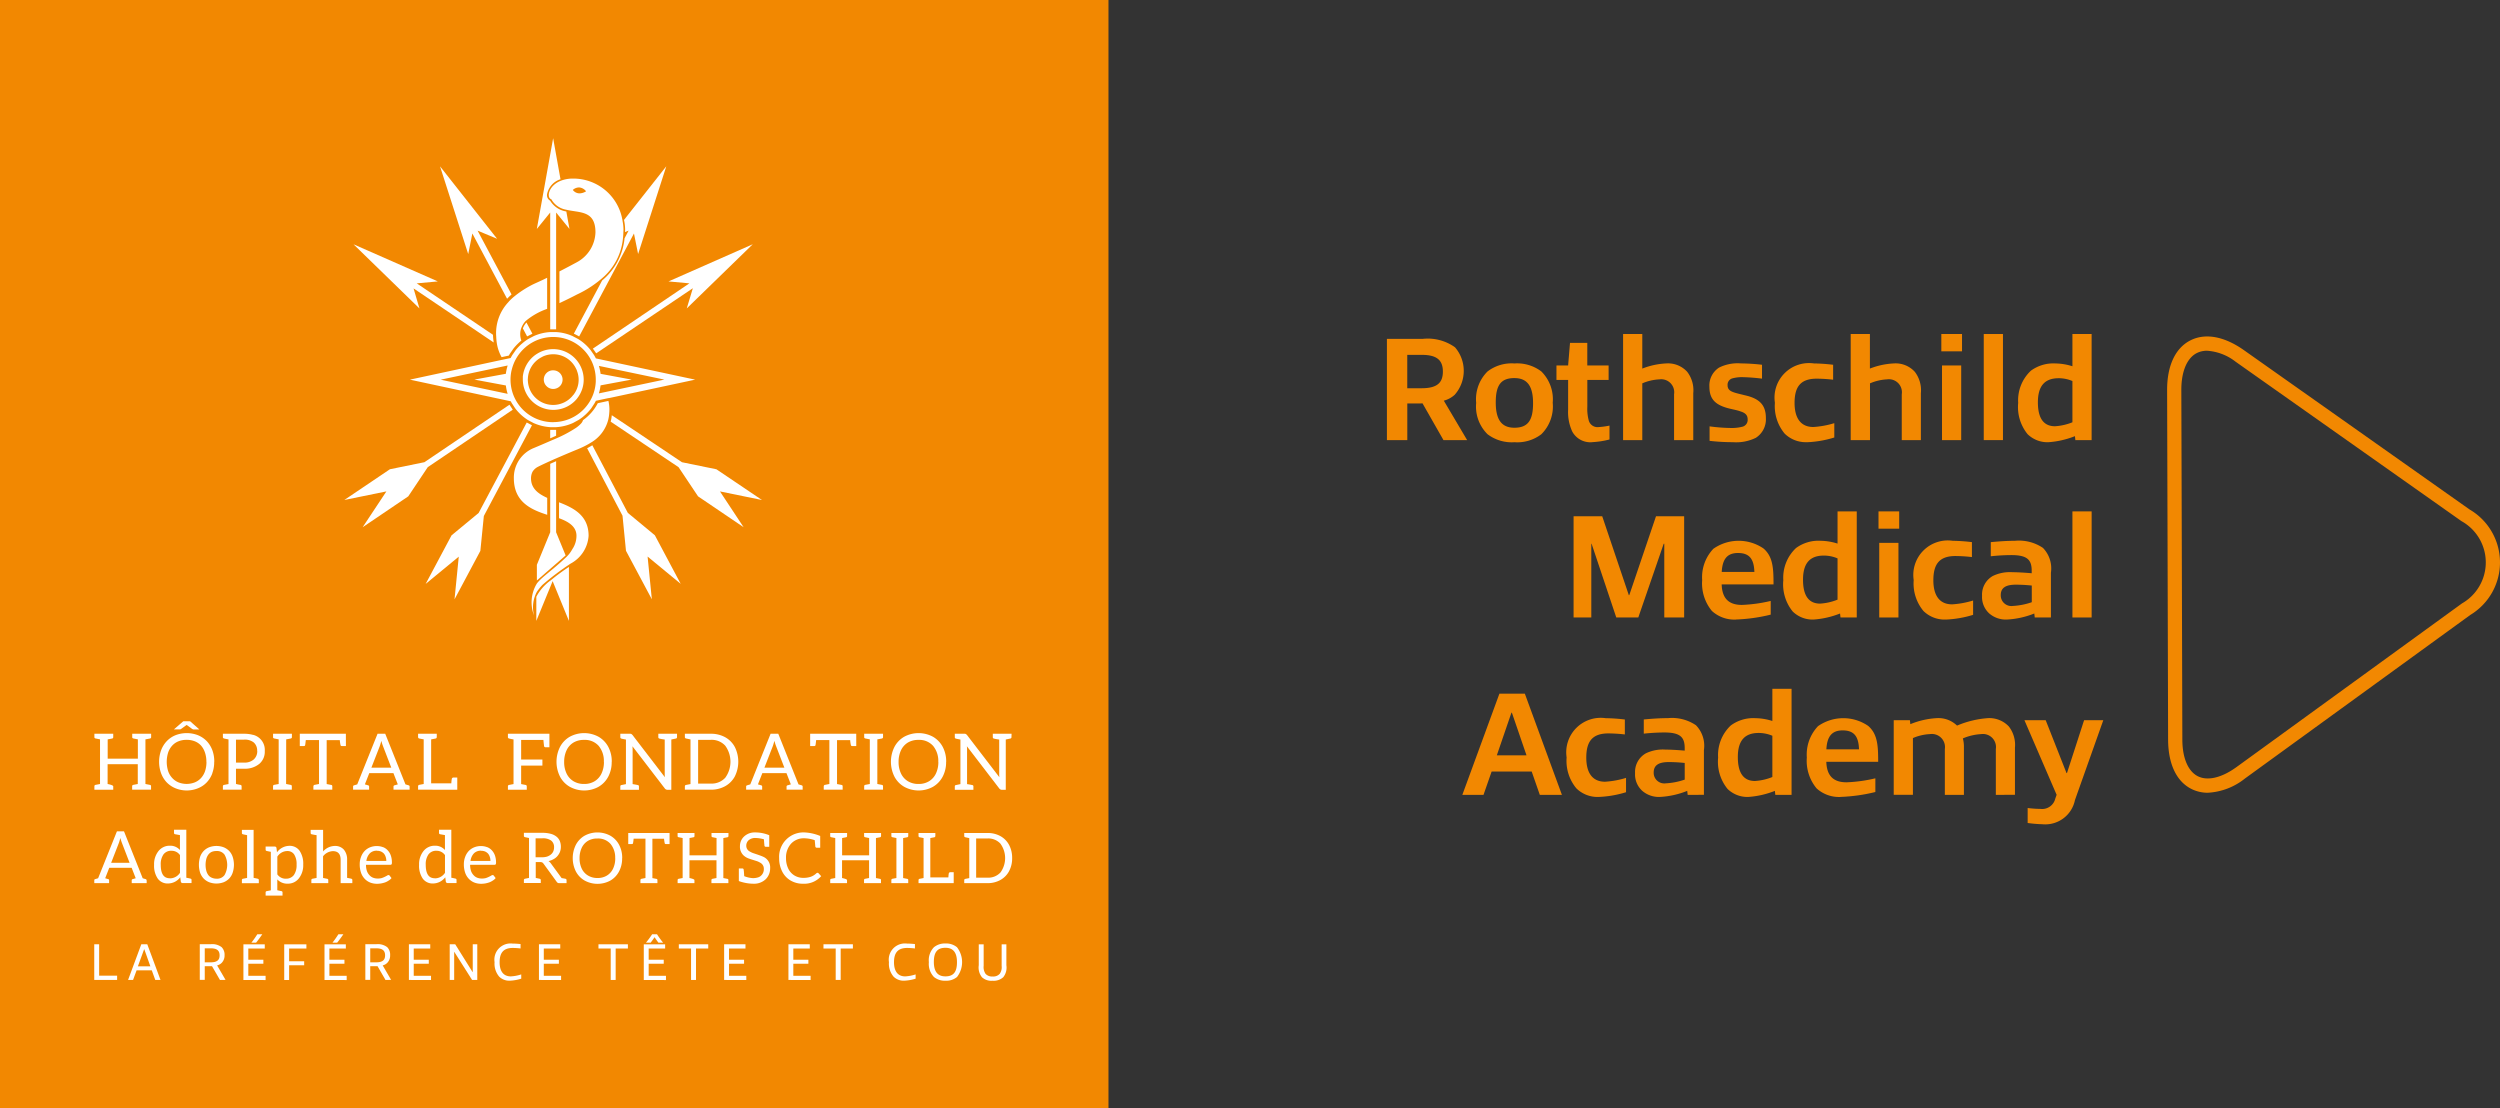 <svg id="Groupe_3" data-name="Groupe 3" xmlns="http://www.w3.org/2000/svg" xmlns:xlink="http://www.w3.org/1999/xlink" width="200.727" height="89" viewBox="0 0 200.727 89">
  <rect x="0" y="0" width="200.727" height="89" fill="#333333" stroke="none"/>
  <defs>
    <clipPath id="clip-path">
      <rect id="Rectangle_5" data-name="Rectangle 5" width="200.727" height="89" fill="#f28801"/>
    </clipPath>
  </defs>
  <rect id="Rectangle_2" data-name="Rectangle 2" width="89" height="89" fill="#f28801"/>
  <g id="Groupe_2" data-name="Groupe 2">
    <g id="Groupe_1" data-name="Groupe 1" clip-path="url(#clip-path)">
      <path id="Tracé_1" data-name="Tracé 1" d="M199.608,55.792l-1.685-2.954a2.755,2.755,0,0,1-.32.012h-.9v2.942h-1.637V47.665h2.859a3.756,3.756,0,0,1,2.61.676,2.9,2.9,0,0,1-.023,3.808,2.043,2.043,0,0,1-.878.475l1.874,3.168Zm-1.768-6.846H196.7v2.681h1.151c1.234,0,1.709-.427,1.709-1.34,0-1.02-.617-1.341-1.721-1.341" transform="translate(-83.71 -20.455)" fill="#f28801"/>
      <path id="Tracé_2" data-name="Tracé 2" d="M208.535,56.8a3.108,3.108,0,0,1-.914-2.515,3.135,3.135,0,0,1,.914-2.527,3.181,3.181,0,0,1,2.159-.641,3.219,3.219,0,0,1,2.159.641,3.146,3.146,0,0,1,.914,2.515,3.132,3.132,0,0,1-.914,2.527,3.18,3.18,0,0,1-2.159.641,3.22,3.22,0,0,1-2.159-.641m3.654-2.491c0-1.34-.44-2.017-1.5-2.017-1.1,0-1.495.593-1.495,1.957,0,1.341.438,2.029,1.495,2.029,1.1,0,1.5-.605,1.5-1.969" transform="translate(-89.098 -21.935)" fill="#f28801"/>
      <path id="Tracé_3" data-name="Tracé 3" d="M221.781,56.2a1.651,1.651,0,0,1-1.6-.855,3.71,3.71,0,0,1-.332-1.743V51.2h-.937V50.041h.937L220,48.226h1.388v1.815H223.1V51.2h-1.709v2.16a3.55,3.55,0,0,0,.107,1.068.729.729,0,0,0,.807.558,5.835,5.835,0,0,0,.866-.119v1.115a6.823,6.823,0,0,1-1.388.214" transform="translate(-93.943 -20.696)" fill="#f28801"/>
      <path id="Tracé_4" data-name="Tracé 4" d="M232.379,55.5V51.82a1.045,1.045,0,0,0-1.175-1.2,3.923,3.923,0,0,0-1.376.321V55.5h-1.542V46.979h1.542v2.776a6.019,6.019,0,0,1,1.934-.415,2.082,2.082,0,0,1,1.673.676,2.424,2.424,0,0,1,.486,1.709V55.5Z" transform="translate(-97.967 -20.161)" fill="#f28801"/>
      <path id="Tracé_5" data-name="Tracé 5" d="M244.141,57.094a3.591,3.591,0,0,1-1.839.344,16.068,16.068,0,0,1-1.862-.107V56.168a13.907,13.907,0,0,0,1.685.13,3.431,3.431,0,0,0,.973-.107.56.56,0,0,0,.4-.581c0-.344-.19-.522-.569-.641-.273-.1-.534-.143-.925-.237-1.068-.273-1.578-.724-1.578-1.744a1.7,1.7,0,0,1,.783-1.542,3.348,3.348,0,0,1,1.756-.332,15.724,15.724,0,0,1,1.685.107v1.115a15.325,15.325,0,0,0-1.554-.119,2.85,2.85,0,0,0-.831.1.529.529,0,0,0-.38.546c0,.308.166.462.522.581.249.083.533.142.854.225,1.127.249,1.7.735,1.7,1.827a1.763,1.763,0,0,1-.819,1.6" transform="translate(-103.177 -21.935)" fill="#f28801"/>
      <path id="Tracé_6" data-name="Tracé 6" d="M252.211,57.438a2.419,2.419,0,0,1-1.791-.688,3.447,3.447,0,0,1-.783-2.479,2.77,2.77,0,0,1,3.133-3.156,14.454,14.454,0,0,1,1.542.107v1.2a12.277,12.277,0,0,0-1.317-.083c-1.281,0-1.779.629-1.779,1.946,0,1.162.45,1.934,1.507,1.934a7.232,7.232,0,0,0,1.684-.308v1.151a8.534,8.534,0,0,1-2.195.38" transform="translate(-107.129 -21.935)" fill="#f28801"/>
      <path id="Tracé_7" data-name="Tracé 7" d="M264.4,55.5V51.82a1.045,1.045,0,0,0-1.175-1.2,3.923,3.923,0,0,0-1.376.321V55.5H260.3V46.979h1.542v2.776a6.018,6.018,0,0,1,1.934-.415,2.082,2.082,0,0,1,1.673.676,2.424,2.424,0,0,1,.486,1.709V55.5Z" transform="translate(-111.706 -20.161)" fill="#f28801"/>
      <path id="Tracé_8" data-name="Tracé 8" d="M273.046,46.979h1.661v1.388h-1.661Zm1.566,8.518H273.1V49.506h1.542V55.5Z" transform="translate(-117.175 -20.161)" fill="#f28801"/>
      <rect id="Rectangle_3" data-name="Rectangle 3" width="1.542" height="8.518" transform="translate(159.277 26.818)" fill="#f28801"/>
      <path id="Tracé_9" data-name="Tracé 9" d="M288.446,55.5l-.035-.32a7.089,7.089,0,0,1-2.124.486,2.281,2.281,0,0,1-1.673-.641,3.443,3.443,0,0,1-.759-2.515,3.255,3.255,0,0,1,1.021-2.586,3.056,3.056,0,0,1,1.981-.581,4.678,4.678,0,0,1,1.352.225V46.979h1.542V55.5Zm-.237-1.436v-3.31a2.789,2.789,0,0,0-1.1-.225c-1.091,0-1.672.581-1.672,1.934s.51,1.922,1.376,1.922a4.488,4.488,0,0,0,1.4-.32" transform="translate(-121.813 -20.161)" fill="#f28801"/>
      <path id="Tracé_10" data-name="Tracé 10" d="M228.605,80.739v-5.92h-.047l-2.04,5.92H224.75l-1.981-5.92h-.024v5.92h-1.423V72.612h2.3l2.136,6.335h.035l2.147-6.335H230.2v8.127Z" transform="translate(-94.978 -31.161)" fill="#f28801"/>
      <path id="Tracé_11" data-name="Tracé 11" d="M242.148,82.385a2.676,2.676,0,0,1-1.957-.688,3.467,3.467,0,0,1-.783-2.48,3.313,3.313,0,0,1,.9-2.515,3.531,3.531,0,0,1,4.022-.024c.759.653.807,1.578.807,2.883h-4.164c.035,1.115.557,1.649,1.625,1.649a11.764,11.764,0,0,0,2.313-.32v1.1a13.522,13.522,0,0,1-2.765.391m.131-5.339c-.938,0-1.246.593-1.3,1.519H243.6c-.036-1.021-.38-1.519-1.317-1.519" transform="translate(-102.739 -32.641)" fill="#f28801"/>
      <path id="Tracé_12" data-name="Tracé 12" d="M255.412,80.445l-.035-.32a7.072,7.072,0,0,1-2.124.486,2.283,2.283,0,0,1-1.673-.641,3.446,3.446,0,0,1-.759-2.516,3.255,3.255,0,0,1,1.021-2.586,3.053,3.053,0,0,1,1.981-.581,4.678,4.678,0,0,1,1.352.225V71.927h1.542v8.518Zm-.237-1.436V75.7a2.789,2.789,0,0,0-1.1-.225c-1.091,0-1.672.581-1.672,1.934s.51,1.923,1.376,1.923a4.49,4.49,0,0,0,1.4-.321" transform="translate(-107.637 -30.867)" fill="#f28801"/>
      <path id="Tracé_13" data-name="Tracé 13" d="M264.21,71.926h1.661v1.388H264.21Zm1.566,8.518h-1.507V74.453h1.542v5.991Z" transform="translate(-113.383 -30.866)" fill="#f28801"/>
      <path id="Tracé_14" data-name="Tracé 14" d="M271.732,82.385a2.419,2.419,0,0,1-1.791-.688,3.448,3.448,0,0,1-.783-2.48,2.77,2.77,0,0,1,3.133-3.156,14.453,14.453,0,0,1,1.542.107v1.2a12.278,12.278,0,0,0-1.317-.083c-1.281,0-1.779.629-1.779,1.946,0,1.162.451,1.934,1.507,1.934a7.206,7.206,0,0,0,1.684-.309v1.151a8.534,8.534,0,0,1-2.195.38" transform="translate(-115.506 -32.641)" fill="#f28801"/>
      <path id="Tracé_15" data-name="Tracé 15" d="M283.007,82.219l-.035-.32a6.8,6.8,0,0,1-2.2.486,2.032,2.032,0,0,1-1.412-.486,1.777,1.777,0,0,1-.581-1.424,1.713,1.713,0,0,1,.865-1.59,3.141,3.141,0,0,1,1.578-.3c.415,0,1.008.035,1.542.083v-.2c0-.9-.38-1.258-1.637-1.258a15.722,15.722,0,0,0-1.649.095V76.169c.641-.059,1.294-.107,1.934-.107a3.436,3.436,0,0,1,2.254.57,2.36,2.36,0,0,1,.641,1.993v3.595Zm-.237-2.563a12.271,12.271,0,0,0-1.281-.071c-.89,0-1.21.308-1.21.842a.855.855,0,0,0,.973.866,5.569,5.569,0,0,0,1.519-.3Z" transform="translate(-119.637 -32.641)" fill="#f28801"/>
      <rect id="Rectangle_4" data-name="Rectangle 4" width="1.542" height="8.518" transform="translate(166.397 41.06)" fill="#f28801"/>
      <path id="Tracé_16" data-name="Tracé 16" d="M211.9,105.687l-.652-1.875h-3.215l-.653,1.875h-1.7l2.978-8.127h2.04l2.978,8.127Zm-2.242-6.6h-.035l-1.175,3.429h2.385Z" transform="translate(-88.268 -41.867)" fill="#f28801"/>
      <path id="Tracé_17" data-name="Tracé 17" d="M222.918,107.334a2.419,2.419,0,0,1-1.792-.688,3.448,3.448,0,0,1-.783-2.48,2.77,2.77,0,0,1,3.133-3.155,14.445,14.445,0,0,1,1.542.106v1.2a12.422,12.422,0,0,0-1.317-.083c-1.281,0-1.779.629-1.779,1.946,0,1.162.45,1.933,1.507,1.933a7.232,7.232,0,0,0,1.684-.308v1.151a8.557,8.557,0,0,1-2.194.379" transform="translate(-94.558 -43.348)" fill="#f28801"/>
      <path id="Tracé_18" data-name="Tracé 18" d="M234.193,107.167l-.035-.32a6.8,6.8,0,0,1-2.195.486,2.032,2.032,0,0,1-1.412-.486,1.776,1.776,0,0,1-.581-1.424,1.714,1.714,0,0,1,.865-1.59,3.145,3.145,0,0,1,1.578-.3c.415,0,1.008.035,1.542.083v-.2c0-.9-.38-1.258-1.637-1.258a15.719,15.719,0,0,0-1.649.095v-1.139c.641-.06,1.294-.107,1.934-.107a3.436,3.436,0,0,1,2.254.569,2.361,2.361,0,0,1,.641,1.993v3.595Zm-.237-2.562a12.127,12.127,0,0,0-1.281-.071c-.89,0-1.21.309-1.21.843a.854.854,0,0,0,.973.865,5.543,5.543,0,0,0,1.518-.3Z" transform="translate(-98.689 -43.347)" fill="#f28801"/>
      <path id="Tracé_19" data-name="Tracé 19" d="M246.244,105.392l-.035-.32a7.073,7.073,0,0,1-2.124.486,2.28,2.28,0,0,1-1.673-.64,3.443,3.443,0,0,1-.759-2.515,3.256,3.256,0,0,1,1.021-2.587,3.056,3.056,0,0,1,1.981-.581,4.7,4.7,0,0,1,1.352.225V96.874h1.542v8.518Zm-.237-1.435v-3.31a2.8,2.8,0,0,0-1.1-.225c-1.091,0-1.672.581-1.672,1.933s.51,1.923,1.376,1.923a4.488,4.488,0,0,0,1.4-.32" transform="translate(-103.703 -41.572)" fill="#f28801"/>
      <path id="Tracé_20" data-name="Tracé 20" d="M256.867,107.333a2.672,2.672,0,0,1-1.957-.688,3.465,3.465,0,0,1-.783-2.479,3.314,3.314,0,0,1,.9-2.516,3.532,3.532,0,0,1,4.022-.023c.759.652.807,1.578.807,2.883h-4.164c.035,1.115.557,1.649,1.625,1.649a11.766,11.766,0,0,0,2.313-.321v1.1a13.523,13.523,0,0,1-2.765.392m.131-5.339c-.937,0-1.246.593-1.3,1.518h2.622c-.036-1.02-.38-1.518-1.318-1.518" transform="translate(-109.056 -43.347)" fill="#f28801"/>
      <path id="Tracé_21" data-name="Tracé 21" d="M274.549,107.168v-3.677a1.048,1.048,0,0,0-1.187-1.2,4.325,4.325,0,0,0-1.459.344,2.7,2.7,0,0,1,.083.759v3.772h-1.531v-3.677a1.053,1.053,0,0,0-1.187-1.2,3.915,3.915,0,0,0-1.376.32v4.555h-1.542v-5.991h1.3l.035.32a6.525,6.525,0,0,1,2.136-.486,2.149,2.149,0,0,1,1.613.6,7.8,7.8,0,0,1,2.491-.6,2.154,2.154,0,0,1,1.673.675,2.428,2.428,0,0,1,.486,1.709v3.772Z" transform="translate(-114.302 -43.348)" fill="#f28801"/>
      <path id="Tracé_22" data-name="Tracé 22" d="M284.99,109.558v-1.21a8.589,8.589,0,0,0,1.02.071,1.088,1.088,0,0,0,1.2-.831l.106-.3-2.586-5.991h1.708l1.673,4.247h.035l1.376-4.247h1.542l-2.278,6.418a2.43,2.43,0,0,1-2.621,1.935,10.231,10.231,0,0,1-1.175-.1" transform="translate(-122.188 -43.472)" fill="#f28801"/>
      <path id="Tracé_23" data-name="Tracé 23" d="M308.067,83.958a2.892,2.892,0,0,1-1.324-.309c-1.2-.607-1.859-2.015-1.864-3.962L304.8,51.632c-.006-1.946.65-3.361,1.847-3.983s2.732-.347,4.322.775L329.09,61.218a4.921,4.921,0,0,1,.054,8.463l-18.1,13.138a5.2,5.2,0,0,1-2.974,1.139m-.06-35.489a1.8,1.8,0,0,0-.837.192c-.787.409-1.237,1.491-1.232,2.967l.082,28.056c0,1.475.456,2.549,1.24,2.947s1.917.13,3.112-.737l18.1-13.138a3.79,3.79,0,0,0-.044-6.607L310.306,49.356a4.177,4.177,0,0,0-2.3-.887" transform="translate(-130.8 -20.308)" fill="#f28801"/>
      <path id="Tracé_24" data-name="Tracé 24" d="M17.374,107.233l.376.075a.1.1,0,0,1,.075.113v.27H16.307v-.27a.11.11,0,0,1,.1-.119l.352-.068v-1.588H14.337v1.588q.451.093.452.188v.27H13.276v-.27a.109.109,0,0,1,.094-.119l.358-.068V103.65l-.376-.076a.1.1,0,0,1-.076-.112V103.2h1.513v.263c0,.062-.021.1-.063.112s-.174.038-.383.076V105.2h2.423V103.65l-.377-.076a.1.1,0,0,1-.075-.112V103.2h1.518v.263a.109.109,0,0,1-.094.119l-.364.069Z" transform="translate(-5.697 -44.286)" fill="#fff"/>
      <path id="Tracé_25" data-name="Tracé 25" d="M26.652,105.624a2.139,2.139,0,0,1-.452.728,1.979,1.979,0,0,1-.7.47,2.4,2.4,0,0,1-1.807,0,2.091,2.091,0,0,1-.7-.47,2.149,2.149,0,0,1-.452-.728,2.731,2.731,0,0,1,0-1.857,2.161,2.161,0,0,1,.452-.728,2.027,2.027,0,0,1,.7-.477,2.5,2.5,0,0,1,1.807,0,2.1,2.1,0,0,1,.7.471,2.153,2.153,0,0,1,.452.728,2.607,2.607,0,0,1,.156.929l-.006.013a2.571,2.571,0,0,1-.158.922m-.583-1.669a1.592,1.592,0,0,0-.313-.559,1.361,1.361,0,0,0-.5-.345,1.752,1.752,0,0,0-.665-.119,1.716,1.716,0,0,0-.652.119,1.354,1.354,0,0,0-.5.345,1.585,1.585,0,0,0-.327.559,2.514,2.514,0,0,0,0,1.487,1.525,1.525,0,0,0,.327.552,1.406,1.406,0,0,0,.5.352,1.79,1.79,0,0,0,1.318,0,1.413,1.413,0,0,0,.5-.352,1.569,1.569,0,0,0,.32-.552,2.306,2.306,0,0,0,.112-.74h-.006a2.261,2.261,0,0,0-.113-.747m-.954-1.864a.305.305,0,0,1-.075-.032l-.4-.294-.038-.031c-.017.017-.029.025-.038.025l-.414.3a.157.157,0,0,1-.069.031.356.356,0,0,1-.082.006h-.427l.753-.653h.553l.74.653-.42.006a.388.388,0,0,1-.082-.006" transform="translate(-9.604 -43.531)" fill="#fff"/>
      <path id="Tracé_26" data-name="Tracé 26" d="M34.712,104.59a1.277,1.277,0,0,1-.426,1.017,1.818,1.818,0,0,1-1.242.4H32.4v1.224a3.554,3.554,0,0,0,.364.075.107.107,0,0,1,.087.119v.264H31.349v-.264a.108.108,0,0,1,.094-.119l.357-.069v-3.583c-.2-.038-.32-.063-.357-.075a.108.108,0,0,1-.094-.119V103.2h1.694a2.645,2.645,0,0,1,.74.094v-.006a1.248,1.248,0,0,1,.929,1.3m-.872-.678a1.147,1.147,0,0,0-.8-.238H32.4v1.844h.641a1.127,1.127,0,0,0,.784-.251.88.88,0,0,0,.283-.684l-.007-.006a.864.864,0,0,0-.263-.666" transform="translate(-13.453 -44.286)" fill="#fff"/>
      <path id="Tracé_27" data-name="Tracé 27" d="M39.449,107.233l.382.075a.1.1,0,0,1,.076.113v.27H38.4v-.27a.107.107,0,0,1,.088-.119l.364-.068V103.65l-.376-.076a.1.1,0,0,1-.075-.112V103.2h1.513v.263a.109.109,0,0,1-.094.119l-.364.069Z" transform="translate(-16.477 -44.286)" fill="#fff"/>
      <path id="Tracé_28" data-name="Tracé 28" d="M45.868,104.189H45.56c-.067,0-.107-.021-.119-.062a2.7,2.7,0,0,1-.063-.415H44.324v3.527l.075.013q.289.057.314.063c.042.012.062.05.062.112v.264H43.257v-.264a.128.128,0,0,1,.029-.085.114.114,0,0,1,.078-.041l.345-.068v-3.527H42.648c-.025.235-.043.375-.056.421s-.055.062-.126.062h-.3V103.2h3.7Z" transform="translate(-18.095 -44.286)" fill="#fff"/>
      <path id="Tracé_29" data-name="Tracé 29" d="M54.2,107.439v.251H52.907v-.251a.1.1,0,0,1,.088-.1l.257-.075-.351-.9H50.961l-.352.9.257.075a.1.1,0,0,1,.082.1v.251H49.662v-.251a.1.1,0,0,1,.082-.1l.251-.075,1.632-4.066h.615l1.625,4.066.252.075a.1.1,0,0,1,.081.1M52.066,104.2c-.034-.083-.08-.226-.138-.426q-.075.289-.126.426l-.672,1.725h1.6Z" transform="translate(-21.312 -44.286)" fill="#fff"/>
      <path id="Tracé_30" data-name="Tracé 30" d="M58.8,107.691v-.27a.132.132,0,0,1,.025-.078.1.1,0,0,1,.069-.041l.357-.068V103.65l-.357-.069a.1.1,0,0,1-.069-.041.133.133,0,0,1-.025-.079V103.2H60.3v.263a.133.133,0,0,1-.025.079.1.1,0,0,1-.069.041l-.357.069v3.527H61.47a2.565,2.565,0,0,1,.038-.358.115.115,0,0,1,.043-.075.133.133,0,0,1,.088-.032h.308v.979Z" transform="translate(-25.232 -44.286)" fill="#fff"/>
      <path id="Tracé_31" data-name="Tracé 31" d="M74.77,104.283h-.308a.116.116,0,0,1-.126-.106c0-.013-.005-.062-.015-.147s-.022-.2-.035-.336H72.5v1.576h1.707v.489H72.5v1.481l.352.069a.11.11,0,0,1,.1.119v.264H71.438v-.264a.108.108,0,0,1,.094-.119l.357-.069v-3.583c-.2-.037-.32-.063-.357-.075a.108.108,0,0,1-.094-.119V103.2H74.77Z" transform="translate(-30.657 -44.286)" fill="#fff"/>
      <path id="Tracé_32" data-name="Tracé 32" d="M82.424,106.615a2.028,2.028,0,0,1-.784.812,2.4,2.4,0,0,1-2.3-.006,2.028,2.028,0,0,1-.787-.819,2.667,2.667,0,0,1,0-2.378,2.035,2.035,0,0,1,.784-.82,2.43,2.43,0,0,1,2.312,0,2.039,2.039,0,0,1,.782.812,2.489,2.489,0,0,1,.279,1.193l-.006.013a2.478,2.478,0,0,1-.283,1.2m-.762-2.486a1.476,1.476,0,0,0-1.177-.48,1.586,1.586,0,0,0-.865.225,1.431,1.431,0,0,0-.543.627,2.159,2.159,0,0,0-.186.917,2.105,2.105,0,0,0,.195.932,1.449,1.449,0,0,0,.555.618,1.605,1.605,0,0,0,.85.219,1.583,1.583,0,0,0,.853-.223,1.45,1.45,0,0,0,.549-.625,2.116,2.116,0,0,0,.191-.922h-.006a1.9,1.9,0,0,0-.417-1.29" transform="translate(-33.591 -44.249)" fill="#fff"/>
      <path id="Tracé_33" data-name="Tracé 33" d="M91.8,103.473a.107.107,0,0,1-.1.113l-.358.075V107.7h-.307a.268.268,0,0,1-.214-.106l-2.6-3.389a2.7,2.7,0,0,1,.013.289v2.749c.117.017.257.042.42.076a.1.1,0,0,1,.088.112v.269H87.247v-.269a.1.1,0,0,1,.094-.112l.357-.076v-3.577q-.3-.056-.357-.075a.107.107,0,0,1-.094-.119V103.2h.765a.275.275,0,0,1,.119.018.486.486,0,0,1,.094.082l2.6,3.389a2.528,2.528,0,0,1-.013-.3v-2.724c-.121-.017-.218-.033-.288-.047s-.113-.024-.126-.029a.107.107,0,0,1-.1-.113V103.2H91.8Z" transform="translate(-37.441 -44.286)" fill="#fff"/>
      <path id="Tracé_34" data-name="Tracé 34" d="M100.342,106.617a1.964,1.964,0,0,1-.778.791,2.326,2.326,0,0,1-1.161.283H96.326v-.264a.11.11,0,0,1,.1-.119l.352-.069v-3.583l-.352-.075a.11.11,0,0,1-.1-.119V103.2H98.4a2.334,2.334,0,0,1,1.174.285,1.948,1.948,0,0,1,.771.794,2.648,2.648,0,0,1-.006,2.341m-.765-2.454a1.471,1.471,0,0,0-1.174-.477h-1.01V107.2H98.4a1.481,1.481,0,0,0,1.17-.47,2.188,2.188,0,0,0,0-2.567" transform="translate(-41.337 -44.286)" fill="#fff"/>
      <path id="Tracé_35" data-name="Tracé 35" d="M109.48,107.439v.251h-1.292v-.251a.1.1,0,0,1,.088-.1l.257-.075-.351-.9h-1.939l-.352.9.257.075a.1.1,0,0,1,.082.1v.251h-1.287v-.251a.1.1,0,0,1,.082-.1l.251-.075,1.632-4.066h.615l1.625,4.066.252.075a.1.1,0,0,1,.081.1m-2.133-3.244c-.034-.083-.08-.226-.138-.426q-.075.289-.126.426l-.672,1.725h1.6Z" transform="translate(-45.035 -44.286)" fill="#fff"/>
      <path id="Tracé_36" data-name="Tracé 36" d="M117.65,104.189h-.308c-.067,0-.107-.021-.119-.062a2.7,2.7,0,0,1-.063-.415h-1.054v3.527l.075.013q.289.057.314.063c.042.012.062.05.062.112v.264h-1.518v-.264a.128.128,0,0,1,.029-.085.114.114,0,0,1,.078-.041l.345-.068v-3.527H114.43c-.025.235-.043.375-.056.421s-.055.062-.126.062h-.3V103.2h3.7Z" transform="translate(-48.9 -44.286)" fill="#fff"/>
      <path id="Tracé_37" data-name="Tracé 37" d="M122.6,107.233l.382.075a.1.1,0,0,1,.076.113v.27h-1.513v-.27a.107.107,0,0,1,.088-.119l.364-.068V103.65l-.376-.076a.1.1,0,0,1-.075-.112V103.2h1.513v.263a.109.109,0,0,1-.094.119l-.364.069Z" transform="translate(-52.159 -44.286)" fill="#fff"/>
      <path id="Tracé_38" data-name="Tracé 38" d="M129.461,106.615a2.028,2.028,0,0,1-.784.812,2.4,2.4,0,0,1-2.3-.006,2.028,2.028,0,0,1-.787-.819,2.667,2.667,0,0,1,0-2.378,2.035,2.035,0,0,1,.784-.82,2.43,2.43,0,0,1,2.312,0,2.039,2.039,0,0,1,.782.812,2.489,2.489,0,0,1,.279,1.193l-.006.013a2.478,2.478,0,0,1-.283,1.2m-.762-2.486a1.476,1.476,0,0,0-1.177-.48,1.586,1.586,0,0,0-.865.225,1.432,1.432,0,0,0-.543.627,2.159,2.159,0,0,0-.186.917,2.105,2.105,0,0,0,.195.932,1.449,1.449,0,0,0,.555.618,1.605,1.605,0,0,0,.85.219,1.583,1.583,0,0,0,.853-.223,1.45,1.45,0,0,0,.549-.625,2.116,2.116,0,0,0,.191-.922h-.006a1.9,1.9,0,0,0-.417-1.29" transform="translate(-53.777 -44.249)" fill="#fff"/>
      <path id="Tracé_39" data-name="Tracé 39" d="M138.839,103.473a.107.107,0,0,1-.1.113l-.358.075V107.7h-.307a.268.268,0,0,1-.214-.106l-2.6-3.389a2.7,2.7,0,0,1,.013.289v2.749c.117.017.257.042.42.076a.1.1,0,0,1,.089.112v.269h-1.493v-.269a.1.1,0,0,1,.094-.112l.357-.076v-3.577q-.3-.056-.357-.075a.107.107,0,0,1-.094-.119V103.2h.765a.275.275,0,0,1,.119.018.485.485,0,0,1,.094.082l2.6,3.389a2.534,2.534,0,0,1-.013-.3v-2.724c-.121-.017-.217-.033-.288-.047s-.113-.024-.126-.029a.107.107,0,0,1-.1-.113V103.2h1.507Z" transform="translate(-57.627 -44.286)" fill="#fff"/>
      <path id="Tracé_40" data-name="Tracé 40" d="M13.256,135.678v-2.865h.393v2.518h1.443v.347Z" transform="translate(-5.689 -56.996)" fill="#fff"/>
      <path id="Tracé_41" data-name="Tracé 41" d="M20.2,135.678l-.28-.773H18.7l-.284.773h-.4l1.062-2.864h.481l1.062,2.864Zm-.882-2.467h-.013l-.5,1.371h1Z" transform="translate(-7.733 -56.996)" fill="#fff"/>
      <path id="Tracé_42" data-name="Tracé 42" d="M29.721,135.679l-.64-1.108c-.05,0-.1,0-.146,0H28.5v1.1H28.1v-2.864h.878a1.243,1.243,0,0,1,.873.234.85.85,0,0,1,.239.648.832.832,0,0,1-.226.611.76.76,0,0,1-.372.209l.677,1.162Zm-.748-2.542H28.5v1.125h.477c.531,0,.715-.2.715-.561,0-.409-.247-.564-.715-.564" transform="translate(-12.06 -56.996)" fill="#fff"/>
      <path id="Tracé_43" data-name="Tracé 43" d="M34.236,135.072v-2.864H35.95v.339H34.629v.9h1.209v.321H34.629v.97h1.388v.339Zm.64-2.994a7.963,7.963,0,0,0,.477-.678h.4c-.163.238-.331.469-.5.678Z" transform="translate(-14.692 -56.389)" fill="#fff"/>
      <path id="Tracé_44" data-name="Tracé 44" d="M40.368,134.5v1.179h-.393v-2.864h1.781v.339H40.368v1.025h1.209v.321Z" transform="translate(-17.155 -56.996)" fill="#fff"/>
      <path id="Tracé_45" data-name="Tracé 45" d="M45.639,135.072v-2.864h1.714v.339H46.032v.9h1.209v.321H46.032v.97h1.388v.339Zm.64-2.994a7.965,7.965,0,0,0,.477-.678h.4c-.163.238-.331.469-.5.678Z" transform="translate(-19.585 -56.389)" fill="#fff"/>
      <path id="Tracé_46" data-name="Tracé 46" d="M53,135.679l-.64-1.108c-.05,0-.1,0-.146,0h-.439v1.1h-.393v-2.864h.878a1.243,1.243,0,0,1,.873.234.85.85,0,0,1,.239.648.832.832,0,0,1-.226.611.76.76,0,0,1-.372.209l.677,1.162Zm-.748-2.542h-.477v1.125h.477c.531,0,.715-.2.715-.561,0-.409-.247-.564-.715-.564" transform="translate(-22.048 -56.996)" fill="#fff"/>
      <path id="Tracé_47" data-name="Tracé 47" d="M57.512,135.678v-2.865h1.714v.339H57.9v.9h1.209v.321H57.9v.97h1.388v.339Z" transform="translate(-24.681 -56.996)" fill="#fff"/>
      <path id="Tracé_48" data-name="Tracé 48" d="M65.048,135.678l-1.426-2.249h-.013v2.249H63.25v-2.865h.443l1.392,2.229H65.1v-2.229h.364v2.865Z" transform="translate(-27.143 -56.996)" fill="#fff"/>
      <path id="Tracé_49" data-name="Tracé 49" d="M70.76,135.693a1.14,1.14,0,0,1-.824-.321,1.6,1.6,0,0,1-.376-1.167,1.3,1.3,0,0,1,1.447-1.493c.2,0,.414.017.64.038v.355a5.383,5.383,0,0,0-.627-.041c-.786,0-1.054.438-1.054,1.145s.293,1.138.9,1.138a3.207,3.207,0,0,0,.836-.159v.343a3.625,3.625,0,0,1-.937.163" transform="translate(-29.851 -56.952)" fill="#fff"/>
      <path id="Tracé_50" data-name="Tracé 50" d="M75.8,135.678v-2.865H77.51v.339H76.189v.9H77.4v.321H76.189v.97h1.388v.339Z" transform="translate(-32.527 -56.996)" fill="#fff"/>
      <path id="Tracé_51" data-name="Tracé 51" d="M85.156,135.678v-2.525h-.982v-.339h2.362v.339h-.982v2.525Z" transform="translate(-36.122 -56.996)" fill="#fff"/>
      <path id="Tracé_52" data-name="Tracé 52" d="M90.548,135.072v-2.864h1.714v.339H90.941v.9h1.209v.321H90.941v.97h1.388v.339Zm1.175-2.994c-.108-.146-.2-.28-.313-.44-.1.16-.2.293-.309.44h-.381a7.32,7.32,0,0,0,.5-.678h.389a7.365,7.365,0,0,0,.493.678Z" transform="translate(-38.858 -56.389)" fill="#fff"/>
      <path id="Tracé_53" data-name="Tracé 53" d="M96.456,135.678v-2.525h-.982v-.339h2.362v.339h-.982v2.525Z" transform="translate(-40.971 -56.996)" fill="#fff"/>
      <path id="Tracé_54" data-name="Tracé 54" d="M101.848,135.678v-2.865h1.714v.339h-1.322v.9h1.209v.321h-1.209v.97h1.388v.339Z" transform="translate(-43.707 -56.996)" fill="#fff"/>
      <path id="Tracé_55" data-name="Tracé 55" d="M110.892,135.678v-2.865h1.714v.339h-1.322v.9h1.209v.321h-1.209v.97h1.388v.339Z" transform="translate(-47.588 -56.996)" fill="#fff"/>
      <path id="Tracé_56" data-name="Tracé 56" d="M116.8,135.678v-2.525h-.982v-.339h2.362v.339H117.2v2.525Z" transform="translate(-49.701 -56.996)" fill="#fff"/>
      <path id="Tracé_57" data-name="Tracé 57" d="M126.228,135.693a1.14,1.14,0,0,1-.824-.321,1.6,1.6,0,0,1-.376-1.167,1.3,1.3,0,0,1,1.447-1.493c.2,0,.414.017.64.038v.355a5.383,5.383,0,0,0-.627-.041c-.786,0-1.054.438-1.054,1.145s.293,1.138.9,1.138a3.207,3.207,0,0,0,.836-.159v.343a3.625,3.625,0,0,1-.937.163" transform="translate(-53.654 -56.952)" fill="#fff"/>
      <path id="Tracé_58" data-name="Tracé 58" d="M132.907,133.009a1.953,1.953,0,0,1,0,2.387,1.359,1.359,0,0,1-.928.3,1.38,1.38,0,0,1-.924-.3,1.518,1.518,0,0,1-.409-1.191,1.5,1.5,0,0,1,.409-1.2,1.386,1.386,0,0,1,.928-.3,1.364,1.364,0,0,1,.92.3m0,1.2c0-.752-.288-1.154-.924-1.154-.66,0-.932.36-.932,1.137,0,.757.293,1.158.928,1.158.656,0,.928-.36.928-1.142" transform="translate(-56.067 -56.952)" fill="#fff"/>
      <path id="Tracé_59" data-name="Tracé 59" d="M137.914,135.453a1.245,1.245,0,0,1-.251-.957v-1.681h.393v1.731a.953.953,0,0,0,.155.643.706.706,0,0,0,.569.21.687.687,0,0,0,.565-.214.91.91,0,0,0,.155-.631v-1.739h.38V134.5a1.233,1.233,0,0,1-.251.957,1.142,1.142,0,0,1-.857.284,1.125,1.125,0,0,1-.857-.284" transform="translate(-59.077 -56.996)" fill="#fff"/>
      <path id="Tracé_60" data-name="Tracé 60" d="M76.984,70.64v1.281c.771.281,1.4.672,1.4,1.41a1.9,1.9,0,0,1-.268.976c-.024.035-.051.08-.086.139a2.446,2.446,0,0,1-.462.594c-1.117,1.065-1.969,1.6-2.361,2.121a2.911,2.911,0,0,0-.233,2.562A2.649,2.649,0,0,1,75.2,77.84a4.053,4.053,0,0,1,.457-.57,21.186,21.186,0,0,1,2.149-1.633,1.521,1.521,0,0,1,.137-.087,2.725,2.725,0,0,0,1.415-2.218c0-1.637-1.205-2.237-2.379-2.691" transform="translate(-32.099 -30.314)" fill="#fff"/>
      <path id="Tracé_61" data-name="Tracé 61" d="M70.784,41a3.628,3.628,0,0,0-1.01,2.587c0,.079.007.153.012.229a4.249,4.249,0,0,0,.068.625,3.389,3.389,0,0,0,.363,1l.581-.126c.03-.055.061-.111.095-.165l.006-.009.274-.393v0a4.251,4.251,0,0,1,.631-.638,1.5,1.5,0,0,1-.092-.524,1.377,1.377,0,0,1,.131-.592,1.663,1.663,0,0,1,.3-.45,5.5,5.5,0,0,1,1.73-.98V39.067c-.389.195-.831.389-1.115.521a8.267,8.267,0,0,0-1.622,1.061,4.671,4.671,0,0,0-.357.347" transform="translate(-29.943 -16.765)" fill="#fff"/>
      <path id="Tracé_62" data-name="Tracé 62" d="M77.387,26.774a1.69,1.69,0,0,0,1.182.839c1.084.269,2.363.032,2.363,1.823a2.825,2.825,0,0,1-1.5,2.4s-.65.354-1.392.734v2.548c.546-.255,1.106-.535,1.392-.687a8.621,8.621,0,0,0,2.215-1.475A4.8,4.8,0,0,0,83.1,30.226a6.353,6.353,0,0,0,.071-.756c0-.087.011-.171.011-.26a3.619,3.619,0,0,0-.066-.639,4,4,0,0,0-3.984-3.455,2.635,2.635,0,0,0-.979.173c-1.015.4-1.163,1.378-.766,1.485m2.217-.949a.787.787,0,0,1,.574.312,1.008,1.008,0,0,1-.521.167.674.674,0,0,1-.543-.277.767.767,0,0,1,.491-.2" transform="translate(-33.122 -10.778)" fill="#fff"/>
      <path id="Tracé_63" data-name="Tracé 63" d="M74.951,64.174c-.7-.32-1.3-.739-1.3-1.57a1.156,1.156,0,0,1,.127-.538,1.086,1.086,0,0,1,.408-.376c.183-.095.424-.21.691-.332.1-.047.209-.1.317-.143h0l.22-.1c.085-.038.168-.075.255-.111.816-.357,1.6-.679,1.6-.679.257-.1.507-.212.747-.336.144-.074.286-.153.421-.239a2.975,2.975,0,0,0,1.416-1.858,3.31,3.31,0,0,0,.079-.524c.006-.086.013-.174.013-.265a3.086,3.086,0,0,0-.08-.715l-.855.185a3.808,3.808,0,0,1-1.185,1.361.726.726,0,0,1-.17.284,2.532,2.532,0,0,1-.355.307l-.045.031a10.43,10.43,0,0,1-1.584.847c-.162.074-.274.114-.429.182-.7.308-1.341.575-1.341.575A2.557,2.557,0,0,0,72.273,62.6c0,1.931,1.428,2.529,2.678,2.933Z" transform="translate(-31.015 -24.199)" fill="#fff"/>
      <path id="Tracé_64" data-name="Tracé 64" d="M77.384,61.139c.156-.069.316-.14.476-.214v-.467h-.476Z" transform="translate(-33.209 -25.945)" fill="#fff"/>
      <path id="Tracé_65" data-name="Tracé 65" d="M74.305,46.26l-.477-.9a1.453,1.453,0,0,0-.289.476l.341.643Z" transform="translate(-31.558 -19.467)" fill="#fff"/>
      <path id="Tracé_66" data-name="Tracé 66" d="M83.388,42.735l.266.379,0,0,7.758-5.227,0,.005-.486,1.615,5.3-5.153L89.46,37.34l1.677.154Z" transform="translate(-35.785 -14.744)" fill="#fff"/>
      <path id="Tracé_67" data-name="Tracé 67" d="M84.816,28.673l.293-.124-.327.617a5.032,5.032,0,0,1-1.8,3.387l-2.273,4.272.427.225h0l4.4-8.266.333,1.648,2.263-7.044-3.395,4.307a3.9,3.9,0,0,1,.09.774c0,.07-.006.135-.008.2" transform="translate(-34.635 -10.036)" fill="#fff"/>
      <path id="Tracé_68" data-name="Tracé 68" d="M54.544,37.9l6.438,4.343a4.591,4.591,0,0,1-.059-.618L54.8,37.495l1.694-.156-6.77-2.981,5.294,5.152Z" transform="translate(-21.34 -14.744)" fill="#fff"/>
      <path id="Tracé_69" data-name="Tracé 69" d="M67.979,59.423l-3.86,7.262,0,0-2.177,1.8-2.079,3.9,2.66-2.19-.341,3.429,2.075-3.894.279-2.8L68.4,59.645Z" transform="translate(-25.688 -25.501)" fill="#fff"/>
      <path id="Tracé_70" data-name="Tracé 70" d="M88.02,69.856l-2.171-1.8L83,62.63c-.135.084-.276.164-.419.237l2.841,5.415h0L85.7,71.1l2.077,3.894-.341-3.43,2.659,2.191Z" transform="translate(-35.44 -26.877)" fill="#fff"/>
      <path id="Tracé_71" data-name="Tracé 71" d="M75.511,73.185v1.258c.964-.855,1.4-1.2,2.309-2.009l-.764-1.861v-.718h0V64.866l-.474.211h0v4.776h0v.718Z" transform="translate(-32.405 -27.837)" fill="#fff"/>
      <path id="Tracé_72" data-name="Tracé 72" d="M75.433,82.134v1.937l1.31-3.192,1.307,3.192V79.738a15.788,15.788,0,0,0-1.456,1.074,3.781,3.781,0,0,0-1.161,1.322" transform="translate(-32.371 -34.219)" fill="#fff"/>
      <path id="Tracé_73" data-name="Tracé 73" d="M61.953,57.323l-.263-.4-6.831,4.616-2.771.566-3.659,2.468,3.378-.69L49.9,66.76l3.663-2.479,1.564-2.342Z" transform="translate(-20.783 -24.429)" fill="#fff"/>
      <path id="Tracé_74" data-name="Tracé 74" d="M98.04,65.209l-3.659-2.468-2.766-.566L85.98,58.4a3.162,3.162,0,0,1-.09.517l5.451,3.655,1.565,2.342,3.659,2.479-1.9-2.875Z" transform="translate(-36.859 -25.062)" fill="#fff"/>
      <path id="Tracé_75" data-name="Tracé 75" d="M76.58,27.723h0v6.017h0v1.038h.476V25.4l1.07,1.318-.251-1.4a1.852,1.852,0,0,1-1.3-.871.5.5,0,0,1-.237-.562,1.576,1.576,0,0,1,1.069-1.156l-.591-3.294-1.31,7.287L76.58,25.4Z" transform="translate(-32.404 -8.337)" fill="#fff"/>
      <path id="Tracé_76" data-name="Tracé 76" d="M64.486,28.785l2.788,5.239c.116-.12.235-.237.36-.346l-2.727-5.123v0l1.566.654-4.581-5.815,2.263,7.044Z" transform="translate(-26.561 -10.037)" fill="#fff"/>
      <path id="Tracé_77" data-name="Tracé 77" d="M71.6,53.455l.1-.082a3.943,3.943,0,0,0,.514-.554l.26-.4c.039-.065.071-.13.106-.2l.938-.2.063-.012L73.646,52l6.907-1.478-7.971-1.706c-.047-.095-.1-.186-.153-.278l-.267-.382a3.766,3.766,0,0,0-1.024-.907l-.427-.224a3.767,3.767,0,0,0-1.322-.323h-.474a3.768,3.768,0,0,0-1.329.327l-.424.222a3.3,3.3,0,0,0-.368.257c-.016.011-.032.026-.047.038a.619.619,0,0,0-.055.046,3.767,3.767,0,0,0-.544.556l-.274.393c-.05.081-.094.164-.136.245l-.606.128-.067.015L65,48.941l-7.351,1.581,8.1,1.738c.025.053.055.1.082.154l.264.4a3.8,3.8,0,0,0,1.042.958l.417.223a3.907,3.907,0,0,0,1.367.343h.474a3.851,3.851,0,0,0,1.365-.343h0l.424-.232c.111-.07.218-.146.322-.225.033-.026.066-.055.1-.082m1.354-3.4a3.864,3.864,0,0,0-.137-.638l5.258,1.1-4.643.978-.067.015-.068.014-.48.1a3.48,3.48,0,0,0,.126-.585c0-.021.01-.042.011-.062l.016,0,.076-.014,2.4-.446Zm-7.606.934a3.619,3.619,0,0,0,.144.671l-5.378-1.136,5.229-1.108.075-.017.074-.016a.664.664,0,0,0-.018.07c-.009.023-.014.049-.021.074a3.6,3.6,0,0,0-.106.524l-2.527.465Zm3.8,2.947a3.414,3.414,0,0,1-3.356-4.1c.005-.025.012-.048.018-.072s.013-.046.018-.069a3.437,3.437,0,0,1,1.1-1.778c.017-.014.033-.03.049-.046a.472.472,0,0,0,.048-.035,3.418,3.418,0,0,1,5.542,2.685l0,0c0,.03,0,.055,0,.083s0,.05,0,.074a3.384,3.384,0,0,1-.833,2.075l-.057.065c-.02.021-.038.044-.059.064a3.411,3.411,0,0,1-2.463,1.049" transform="translate(-24.738 -20.04)" fill="#fff"/>
      <path id="Tracé_78" data-name="Tracé 78" d="M78.348,51c-.008-.028-.015-.055-.022-.084a2.456,2.456,0,0,0-2.363-1.812,2.427,2.427,0,0,0-1.278.364c-.022.013-.043.025-.064.038l-.06.041a2.459,2.459,0,0,0-1.036,1.765c0,.024,0,.048,0,.071s0,.051,0,.074,0,.064,0,.1A2.451,2.451,0,0,0,77.859,53.1c.015-.018.026-.035.039-.054a.553.553,0,0,0,.039-.051,2.417,2.417,0,0,0,.476-1.437,2.532,2.532,0,0,0-.047-.473c-.006-.027-.013-.054-.018-.08M77.57,52.79c-.013.018-.028.034-.042.051l-.043.053a2.03,2.03,0,0,1-3.554-1.238c0-.026-.008-.05-.008-.076,0-.008,0-.016,0-.025a.4.4,0,0,1,.006-.045,2.03,2.03,0,0,1,1.081-1.745c.024-.013.048-.027.075-.04s.045-.027.07-.038a2.024,2.024,0,0,1,2.649,1c.014.03.033.058.045.088s.016.054.025.08a1.96,1.96,0,0,1-.3,1.938" transform="translate(-31.547 -21.073)" fill="#fff"/>
      <path id="Tracé_79" data-name="Tracé 79" d="M77.239,52.084a.742.742,0,0,0-.754.75.733.733,0,0,0,.2.5.845.845,0,0,0,.116.105.751.751,0,0,0,.439.142l.019,0a.661.661,0,0,0,.155-.022.746.746,0,0,0-.174-1.473" transform="translate(-32.823 -22.351)" fill="#fff"/>
      <path id="Tracé_80" data-name="Tracé 80" d="M17.471,120.856v.233h-1.2v-.233a.088.088,0,0,1,.082-.092l.238-.07-.325-.837h-1.8l-.325.837.239.07a.086.086,0,0,1,.075.092v.233h-1.19v-.233a.086.086,0,0,1,.075-.092l.233-.07,1.51-3.765h.569l1.5,3.765.232.07a.087.087,0,0,1,.076.092m-1.976-3c-.031-.077-.074-.209-.128-.394-.046.178-.085.31-.116.394l-.622,1.6h1.482Z" transform="translate(-5.695 -50.179)" fill="#fff"/>
      <path id="Tracé_81" data-name="Tracé 81" d="M23.746,118.342v-1.209l-.389-.07a.1.1,0,0,1-.087-.1V116.7h.988v3.857a3.344,3.344,0,0,1,.337.07.1.1,0,0,1,.082.1v.256h-.72a.138.138,0,0,1-.14-.11l-.046-.355a1.242,1.242,0,0,1-.988.5.973.973,0,0,1-.813-.384,1.817,1.817,0,0,1-.3-1.115,1.683,1.683,0,0,1,.343-1.092,1.14,1.14,0,0,1,.936-.442,1.028,1.028,0,0,1,.8.349m0,1.824v-1.418a.812.812,0,0,0-.679-.349.76.76,0,0,0-.645.291,1.363,1.363,0,0,0-.221.837q0,.831.43,1.023a.808.808,0,0,0,.32.058l.006.006a.967.967,0,0,0,.79-.447" transform="translate(-9.298 -50.082)" fill="#fff"/>
      <path id="Tracé_82" data-name="Tracé 82" d="M29.964,119.088a1.312,1.312,0,0,1,.447.3,1.255,1.255,0,0,1,.279.476,2.033,2.033,0,0,1,0,1.255,1.246,1.246,0,0,1-.279.476,1.3,1.3,0,0,1-.447.3,1.669,1.669,0,0,1-1.162,0,1.287,1.287,0,0,1-.447-.3,1.333,1.333,0,0,1-.285-.476,2.151,2.151,0,0,1,0-1.255,1.338,1.338,0,0,1,.285-.476,1.3,1.3,0,0,1,.447-.3,1.66,1.66,0,0,1,1.162,0m.07,2.231a1.67,1.67,0,0,0,0-1.638.74.74,0,0,0-.651-.291.945.945,0,0,0-.383.07.711.711,0,0,0-.267.221,1.035,1.035,0,0,0-.163.348,1.96,1.96,0,0,0-.058.477,1.91,1.91,0,0,0,.058.465,1.03,1.03,0,0,0,.163.348.662.662,0,0,0,.267.21.947.947,0,0,0,.383.082.739.739,0,0,0,.651-.291" transform="translate(-12.006 -51.06)" fill="#fff"/>
      <path id="Tracé_83" data-name="Tracé 83" d="M35.381,120.747V121H34.022v-.249a.1.1,0,0,1,.092-.11l.326-.065v-3.433c-.179-.035-.287-.058-.326-.07a.1.1,0,0,1-.092-.105v-.249h.941v3.852c.178.035.287.058.325.07a.1.1,0,0,1,.092.11" transform="translate(-14.6 -50.087)" fill="#fff"/>
      <path id="Tracé_84" data-name="Tracé 84" d="M39.266,118.964a.972.972,0,0,1,.813.384,1.853,1.853,0,0,1,.3,1.127,1.689,1.689,0,0,1-.337,1.086,1.1,1.1,0,0,1-.895.441,1.084,1.084,0,0,1-.849-.342v.871l.158.035.168.035a.1.1,0,0,1,.093.11v.25H37.36v-.25a.1.1,0,0,1,.093-.11l.325-.063v-3.092c-.178-.035-.287-.058-.325-.069a.1.1,0,0,1-.093-.111v-.244h.732a.136.136,0,0,1,.139.105l.041.348h.006a1.257,1.257,0,0,1,.988-.511m-.291,2.638a.768.768,0,0,0,.651-.291,1.369,1.369,0,0,0,.22-.836,1.432,1.432,0,0,0-.192-.816.642.642,0,0,0-.563-.276.967.967,0,0,0-.791.448v1.424a.808.808,0,0,0,.674.349" transform="translate(-16.033 -51.052)" fill="#fff"/>
      <path id="Tracé_85" data-name="Tracé 85" d="M45.632,118.014a.918.918,0,0,1,.732.3,1.219,1.219,0,0,1,.256.814v1.446c.186.035.3.059.332.07a.1.1,0,0,1,.087.111V121H46.1V119.13q0-.7-.622-.7a1.054,1.054,0,0,0-.789.412v1.743l.07.012.255.052a.1.1,0,0,1,.093.111V121H43.75v-.244a.1.1,0,0,1,.093-.111l.326-.064v-3.434a3.768,3.768,0,0,1-.384-.07.1.1,0,0,1-.093-.11v-.244h1v1.731a1.282,1.282,0,0,1,.941-.441" transform="translate(-18.75 -50.091)" fill="#fff"/>
      <path id="Tracé_86" data-name="Tracé 86" d="M52.441,119.07a.977.977,0,0,1,.382.25,1.181,1.181,0,0,1,.256.412,1.663,1.663,0,0,1,.093.558.332.332,0,0,1-.023.163.121.121,0,0,1-.105.04H51.092a1.536,1.536,0,0,0,.07.489.946.946,0,0,0,.2.337.752.752,0,0,0,.291.21,1,1,0,0,0,.372.069,1.157,1.157,0,0,0,.337-.04,2.185,2.185,0,0,0,.244-.1c.085-.042.143-.074.174-.092a.251.251,0,0,1,.116-.047.112.112,0,0,1,.1.053l.145.191a.835.835,0,0,1-.232.2,1.327,1.327,0,0,1-.284.146,2.234,2.234,0,0,1-.314.082,1.947,1.947,0,0,1-.319.029,1.515,1.515,0,0,1-.564-.1,1.246,1.246,0,0,1-.448-.308,1.319,1.319,0,0,1-.291-.494,2.024,2.024,0,0,1-.1-.674,1.609,1.609,0,0,1,.1-.57,1.379,1.379,0,0,1,.272-.465,1.264,1.264,0,0,1,.436-.308,1.421,1.421,0,0,1,.569-.11,1.333,1.333,0,0,1,.483.087m-1.058.506a1.066,1.066,0,0,0-.268.6h1.6a.96.96,0,0,0-.052-.326.758.758,0,0,0-.14-.261.769.769,0,0,0-.238-.169.817.817,0,0,0-.319-.058l.005-.006a.778.778,0,0,0-.586.215" transform="translate(-21.706 -51.06)" fill="#fff"/>
      <path id="Tracé_87" data-name="Tracé 87" d="M61.017,118.342v-1.209l-.389-.07a.1.1,0,0,1-.087-.1V116.7h.988v3.857a3.343,3.343,0,0,1,.337.07.1.1,0,0,1,.082.1v.256h-.72a.138.138,0,0,1-.14-.11l-.046-.355a1.242,1.242,0,0,1-.988.5.973.973,0,0,1-.813-.384,1.817,1.817,0,0,1-.3-1.115,1.683,1.683,0,0,1,.343-1.092,1.14,1.14,0,0,1,.936-.442,1.028,1.028,0,0,1,.8.349m0,1.824v-1.418a.812.812,0,0,0-.679-.349.76.76,0,0,0-.645.291,1.363,1.363,0,0,0-.221.837q0,.831.43,1.023a.808.808,0,0,0,.32.058l.006.006a.967.967,0,0,0,.79-.447" transform="translate(-25.292 -50.082)" fill="#fff"/>
      <path id="Tracé_88" data-name="Tracé 88" d="M67.087,119.07a.977.977,0,0,1,.382.25,1.181,1.181,0,0,1,.256.412,1.663,1.663,0,0,1,.093.558.332.332,0,0,1-.023.163.121.121,0,0,1-.105.04H65.738a1.536,1.536,0,0,0,.07.489.945.945,0,0,0,.2.337.752.752,0,0,0,.291.21,1,1,0,0,0,.372.069,1.157,1.157,0,0,0,.337-.04,2.185,2.185,0,0,0,.244-.1c.085-.042.143-.074.174-.092a.251.251,0,0,1,.116-.047.112.112,0,0,1,.1.053l.145.191a.835.835,0,0,1-.232.2,1.327,1.327,0,0,1-.284.146,2.234,2.234,0,0,1-.314.082,1.947,1.947,0,0,1-.319.029,1.515,1.515,0,0,1-.564-.1,1.246,1.246,0,0,1-.448-.308,1.319,1.319,0,0,1-.291-.494,2.024,2.024,0,0,1-.1-.674,1.609,1.609,0,0,1,.1-.57,1.378,1.378,0,0,1,.272-.465,1.264,1.264,0,0,1,.436-.308,1.421,1.421,0,0,1,.569-.11,1.333,1.333,0,0,1,.483.087m-1.058.506a1.065,1.065,0,0,0-.268.6h1.6a.96.96,0,0,0-.052-.326.759.759,0,0,0-.14-.261.769.769,0,0,0-.238-.169.817.817,0,0,0-.319-.058l.005-.006a.778.778,0,0,0-.586.215" transform="translate(-27.991 -51.06)" fill="#fff"/>
      <path id="Tracé_89" data-name="Tracé 89" d="M77.087,120.867a.1.1,0,0,1,.023.065v.247h-.585a.229.229,0,0,1-.214-.118l-1.046-1.439a.346.346,0,0,0-.1-.1.321.321,0,0,0-.169-.034h-.36v1.271l.315.067a.146.146,0,0,1,.064.037.087.087,0,0,1,.026.065v.241H73.685v-.241a.1.1,0,0,1,.022-.065.13.13,0,0,1,.062-.037l.327-.067v-3.205l-.327-.068a.125.125,0,0,1-.062-.036.1.1,0,0,1-.022-.065v-.247h1.49a2.514,2.514,0,0,1,.663.079,1.248,1.248,0,0,1,.461.225.9.9,0,0,1,.27.355,1.21,1.21,0,0,1,.084.466,1.15,1.15,0,0,1-.067.393,1.186,1.186,0,0,1-.2.338,1.012,1.012,0,0,1-.309.253,1.5,1.5,0,0,1-.416.163.644.644,0,0,1,.18.169l.872,1.192c.179.03.285.049.315.057h-.006a.13.13,0,0,1,.062.037m-1.524-1.825a.917.917,0,0,0,.3-.168.692.692,0,0,0,.185-.248.794.794,0,0,0,.062-.326.648.648,0,0,0-.236-.54,1.141,1.141,0,0,0-.7-.18h-.546V119.1h.512a1.378,1.378,0,0,0,.422-.057" transform="translate(-31.621 -50.27)" fill="#fff"/>
      <path id="Tracé_90" data-name="Tracé 90" d="M84.266,120.223a1.811,1.811,0,0,1-.7.728,2.156,2.156,0,0,1-2.058-.006,1.819,1.819,0,0,1-.706-.734,2.4,2.4,0,0,1,0-2.132,1.836,1.836,0,0,1,.7-.734,2.171,2.171,0,0,1,2.072,0,1.814,1.814,0,0,1,.7.728,2.22,2.22,0,0,1,.25,1.068l-.005.011a2.218,2.218,0,0,1-.253,1.072M83.584,118a1.324,1.324,0,0,0-1.055-.43,1.419,1.419,0,0,0-.775.2,1.286,1.286,0,0,0-.487.562,1.946,1.946,0,0,0-.166.82,1.885,1.885,0,0,0,.175.835,1.294,1.294,0,0,0,.5.554,1.434,1.434,0,0,0,.762.2,1.411,1.411,0,0,0,.764-.2,1.3,1.3,0,0,0,.492-.559,1.907,1.907,0,0,0,.172-.828h-.006A1.7,1.7,0,0,0,83.584,118" transform="translate(-34.567 -50.245)" fill="#fff"/>
      <path id="Tracé_91" data-name="Tracé 91" d="M91.679,118.05H91.4c-.061,0-.1-.018-.107-.057a2.6,2.6,0,0,1-.057-.37H90.3v3.16l.067.012c.172.033.266.052.281.055.037.011.056.045.056.1v.236H89.339v-.236a.117.117,0,0,1,.025-.076.108.108,0,0,1,.071-.037l.309-.062v-3.16h-.95a3.78,3.78,0,0,1-.051.377c-.011.039-.049.057-.112.057h-.27v-.888h3.318Z" transform="translate(-37.919 -50.279)" fill="#fff"/>
      <path id="Tracé_92" data-name="Tracé 92" d="M98.977,120.778l.337.067a.091.091,0,0,1,.067.1v.242H98.021v-.242a.1.1,0,0,1,.09-.107l.315-.062v-1.423h-2.17v1.423c.27.057.4.112.4.169v.242H95.305v-.242a.1.1,0,0,1,.084-.107l.32-.062v-3.211l-.337-.068a.09.09,0,0,1-.068-.1v-.236H96.66v.236c0,.057-.019.09-.056.1s-.156.034-.343.068v1.389h2.17v-1.389l-.337-.068a.09.09,0,0,1-.067-.1v-.236h1.361v.236a.1.1,0,0,1-.084.107l-.326.062Z" transform="translate(-40.899 -50.279)" fill="#fff"/>
      <path id="Tracé_93" data-name="Tracé 93" d="M106.429,119.928a1.224,1.224,0,0,1-.349.905,1.35,1.35,0,0,1-1,.366,3.223,3.223,0,0,1-.551-.05,4.082,4.082,0,0,1-.45-.107l-.163-.056v-1.012h.275a.1.1,0,0,1,.112.095,2.537,2.537,0,0,1,.028.276l.017.248a2.191,2.191,0,0,0,.686.157,1.324,1.324,0,0,0,.416-.056.586.586,0,0,0,.259-.152.692.692,0,0,0,.214-.534.538.538,0,0,0-.3-.5,1.275,1.275,0,0,0-.3-.135c-.4-.124-.638-.2-.708-.236a1.215,1.215,0,0,1-.309-.2.954.954,0,0,1-.3-.754,1.045,1.045,0,0,1,.321-.765,1.239,1.239,0,0,1,.9-.337,2.934,2.934,0,0,1,1.13.225v.928h-.27a.106.106,0,0,1-.118-.1c0-.011,0-.05-.009-.115s-.016-.194-.031-.385a2.627,2.627,0,0,0-.663-.106.8.8,0,0,0-.562.179.581.581,0,0,0-.191.45.517.517,0,0,0,.3.466,1.427,1.427,0,0,0,.315.14q.506.169.708.253h-.011a.928.928,0,0,1,.607.905" transform="translate(-44.594 -50.245)" fill="#fff"/>
      <path id="Tracé_94" data-name="Tracé 94" d="M112.884,118.309h-.27a.111.111,0,0,1-.123-.1l-.046-.506a2.793,2.793,0,0,0-.849-.152,1.39,1.39,0,0,0-1.046.427,1.65,1.65,0,0,0-.411,1.164,1.9,1.9,0,0,0,.172.827,1.306,1.306,0,0,0,.49.56,1.358,1.358,0,0,0,.739.2,1.817,1.817,0,0,0,.571-.082,1.267,1.267,0,0,0,.458-.278.156.156,0,0,1,.1-.046.11.11,0,0,1,.079.034l.214.236a1.813,1.813,0,0,1-1.451.607,1.916,1.916,0,0,1-1.021-.267,1.766,1.766,0,0,1-.669-.734,2.322,2.322,0,0,1-.233-1.057,1.953,1.953,0,0,1,2.086-2.058,3.735,3.735,0,0,1,1.209.281Z" transform="translate(-47.029 -50.245)" fill="#fff"/>
      <path id="Tracé_95" data-name="Tracé 95" d="M120.442,120.778l.337.067a.091.091,0,0,1,.067.1v.242h-1.361v-.242a.1.1,0,0,1,.09-.107l.315-.062v-1.423h-2.17v1.423c.27.057.4.112.4.169v.242H116.77v-.242a.1.1,0,0,1,.084-.107l.32-.062v-3.211l-.337-.068a.09.09,0,0,1-.068-.1v-.236h1.355v.236c0,.057-.019.09-.056.1s-.156.034-.343.068v1.389h2.17v-1.389l-.337-.068a.09.09,0,0,1-.067-.1v-.236h1.361v.236a.1.1,0,0,1-.084.107l-.326.062Z" transform="translate(-50.111 -50.279)" fill="#fff"/>
      <path id="Tracé_96" data-name="Tracé 96" d="M126.314,120.778l.343.067a.091.091,0,0,1,.067.1v.242h-1.355v-.242a.1.1,0,0,1,.078-.107l.327-.062v-3.211l-.337-.068a.09.09,0,0,1-.067-.1v-.236h1.355v.236a.1.1,0,0,1-.084.107l-.326.062Z" transform="translate(-53.801 -50.279)" fill="#fff"/>
      <path id="Tracé_97" data-name="Tracé 97" d="M129.191,121.189v-.242a.116.116,0,0,1,.022-.07.09.09,0,0,1,.062-.037l.321-.062v-3.211l-.321-.062a.086.086,0,0,1-.062-.037.117.117,0,0,1-.022-.07v-.236h1.35v.236a.114.114,0,0,1-.023.07.084.084,0,0,1-.061.037l-.321.062v3.16h1.451a2.283,2.283,0,0,1,.034-.32.108.108,0,0,1,.039-.068.118.118,0,0,1,.079-.028h.276v.877Z" transform="translate(-55.441 -50.279)" fill="#fff"/>
      <path id="Tracé_98" data-name="Tracé 98" d="M139.222,120.226a1.759,1.759,0,0,1-.7.709,2.087,2.087,0,0,1-1.04.253h-1.862v-.236a.1.1,0,0,1,.09-.107l.315-.062v-3.211l-.315-.068a.1.1,0,0,1-.09-.107v-.236h1.862a2.09,2.09,0,0,1,1.052.256,1.746,1.746,0,0,1,.692.711,2.2,2.2,0,0,1,.241,1.046,2.171,2.171,0,0,1-.247,1.052m-.686-2.2a1.322,1.322,0,0,0-1.052-.426h-.905v3.148h.905a1.33,1.33,0,0,0,1.049-.421,1.962,1.962,0,0,0,0-2.3" transform="translate(-58.201 -50.279)" fill="#fff"/>
    </g>
  </g>
</svg>
